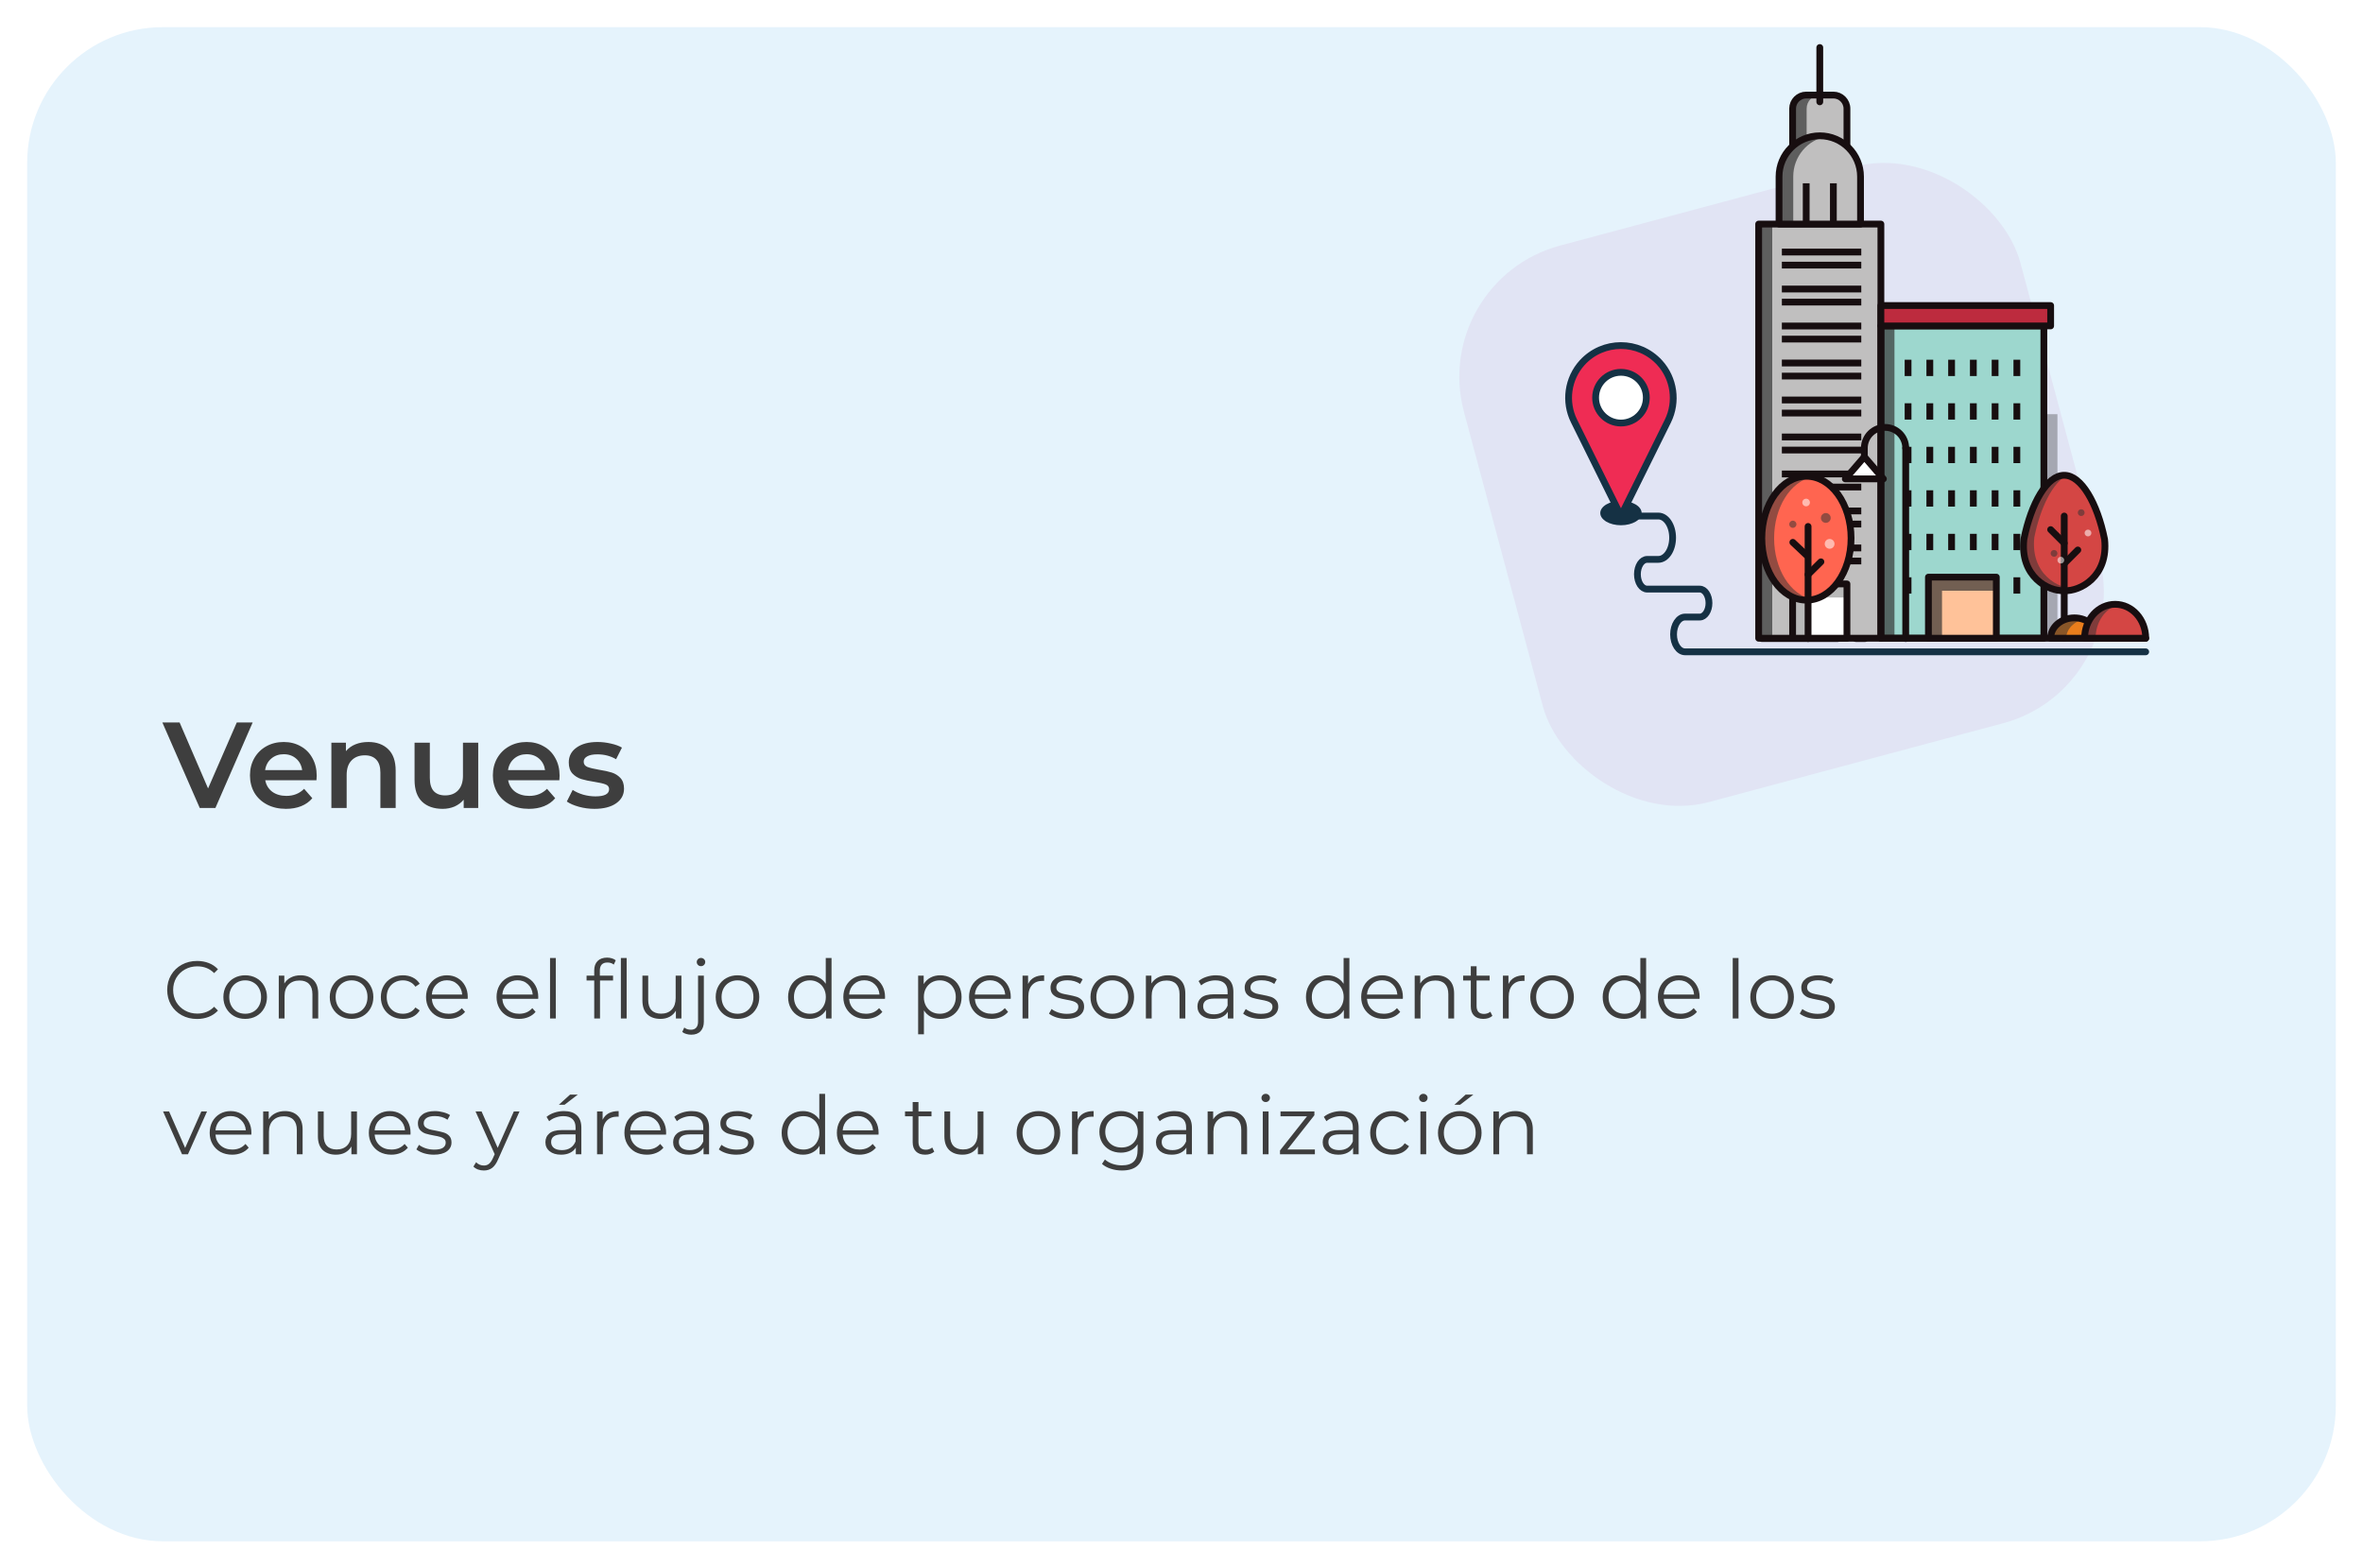 <svg width="348" height="231" viewBox="0 0 348 231" fill="none" xmlns="http://www.w3.org/2000/svg">
<g filter="url(#filter0_d)">
<rect x="4" width="340" height="223" rx="20" fill="#E5F3FC"/>
</g>
<path d="M37.212 106.4L31.722 119H29.418L23.91 106.4H26.448L30.642 116.12L34.872 106.4H37.212ZM46.641 114.248C46.641 114.404 46.629 114.626 46.605 114.914H39.063C39.195 115.622 39.537 116.186 40.089 116.606C40.653 117.014 41.349 117.218 42.177 117.218C43.233 117.218 44.103 116.87 44.787 116.174L45.993 117.56C45.561 118.076 45.015 118.466 44.355 118.73C43.695 118.994 42.951 119.126 42.123 119.126C41.067 119.126 40.137 118.916 39.333 118.496C38.529 118.076 37.905 117.494 37.461 116.75C37.029 115.994 36.813 115.142 36.813 114.194C36.813 113.258 37.023 112.418 37.443 111.674C37.875 110.918 38.469 110.33 39.225 109.91C39.981 109.49 40.833 109.28 41.781 109.28C42.717 109.28 43.551 109.49 44.283 109.91C45.027 110.318 45.603 110.9 46.011 111.656C46.431 112.4 46.641 113.264 46.641 114.248ZM41.781 111.08C41.061 111.08 40.449 111.296 39.945 111.728C39.453 112.148 39.153 112.712 39.045 113.42H44.499C44.403 112.724 44.109 112.16 43.617 111.728C43.125 111.296 42.513 111.08 41.781 111.08ZM54.256 109.28C55.468 109.28 56.44 109.634 57.172 110.342C57.904 111.05 58.27 112.1 58.27 113.492V119H56.02V113.78C56.02 112.94 55.822 112.31 55.426 111.89C55.03 111.458 54.466 111.242 53.734 111.242C52.906 111.242 52.252 111.494 51.772 111.998C51.292 112.49 51.052 113.204 51.052 114.14V119H48.802V109.388H50.944V110.63C51.316 110.186 51.784 109.85 52.348 109.622C52.912 109.394 53.548 109.28 54.256 109.28ZM70.43 109.388V119H68.288V117.776C67.928 118.208 67.478 118.544 66.938 118.784C66.398 119.012 65.816 119.126 65.192 119.126C63.908 119.126 62.894 118.772 62.15 118.064C61.418 117.344 61.052 116.282 61.052 114.878V109.388H63.302V114.572C63.302 115.436 63.494 116.084 63.878 116.516C64.274 116.936 64.832 117.146 65.552 117.146C66.356 117.146 66.992 116.9 67.46 116.408C67.94 115.904 68.18 115.184 68.18 114.248V109.388H70.43ZM82.412 114.248C82.412 114.404 82.4 114.626 82.376 114.914H74.834C74.966 115.622 75.308 116.186 75.86 116.606C76.424 117.014 77.12 117.218 77.948 117.218C79.004 117.218 79.874 116.87 80.558 116.174L81.764 117.56C81.332 118.076 80.786 118.466 80.126 118.73C79.466 118.994 78.722 119.126 77.894 119.126C76.838 119.126 75.908 118.916 75.104 118.496C74.3 118.076 73.676 117.494 73.232 116.75C72.8 115.994 72.584 115.142 72.584 114.194C72.584 113.258 72.794 112.418 73.214 111.674C73.646 110.918 74.24 110.33 74.996 109.91C75.752 109.49 76.604 109.28 77.552 109.28C78.488 109.28 79.322 109.49 80.054 109.91C80.798 110.318 81.374 110.9 81.782 111.656C82.202 112.4 82.412 113.264 82.412 114.248ZM77.552 111.08C76.832 111.08 76.22 111.296 75.716 111.728C75.224 112.148 74.924 112.712 74.816 113.42H80.27C80.174 112.724 79.88 112.16 79.388 111.728C78.896 111.296 78.284 111.08 77.552 111.08ZM87.544 119.126C86.764 119.126 86.002 119.024 85.258 118.82C84.514 118.616 83.92 118.358 83.476 118.046L84.34 116.336C84.772 116.624 85.288 116.858 85.888 117.038C86.5 117.206 87.1 117.29 87.688 117.29C89.032 117.29 89.704 116.936 89.704 116.228C89.704 115.892 89.53 115.658 89.182 115.526C88.846 115.394 88.3 115.268 87.544 115.148C86.752 115.028 86.104 114.89 85.6 114.734C85.108 114.578 84.676 114.308 84.304 113.924C83.944 113.528 83.764 112.982 83.764 112.286C83.764 111.374 84.142 110.648 84.898 110.108C85.666 109.556 86.698 109.28 87.994 109.28C88.654 109.28 89.314 109.358 89.974 109.514C90.634 109.658 91.174 109.856 91.594 110.108L90.73 111.818C89.914 111.338 88.996 111.098 87.976 111.098C87.316 111.098 86.812 111.2 86.464 111.404C86.128 111.596 85.96 111.854 85.96 112.178C85.96 112.538 86.14 112.796 86.5 112.952C86.872 113.096 87.442 113.234 88.21 113.366C88.978 113.486 89.608 113.624 90.1 113.78C90.592 113.936 91.012 114.2 91.36 114.572C91.72 114.944 91.9 115.472 91.9 116.156C91.9 117.056 91.51 117.776 90.73 118.316C89.95 118.856 88.888 119.126 87.544 119.126Z" fill="#3E3E3E"/>
<rect x="210.424" y="41.349" width="84.837" height="84.837" rx="20" transform="rotate(-15 210.424 41.349)" fill="#E1E4F4"/>
<path d="M29.016 150.072C28.184 150.072 27.432 149.888 26.76 149.52C26.096 149.152 25.572 148.644 25.188 147.996C24.812 147.34 24.624 146.608 24.624 145.8C24.624 144.992 24.812 144.264 25.188 143.616C25.572 142.96 26.1 142.448 26.772 142.08C27.444 141.712 28.196 141.528 29.028 141.528C29.652 141.528 30.228 141.632 30.756 141.84C31.284 142.048 31.732 142.352 32.1 142.752L31.536 143.316C30.88 142.652 30.052 142.32 29.052 142.32C28.388 142.32 27.784 142.472 27.24 142.776C26.696 143.08 26.268 143.496 25.956 144.024C25.652 144.552 25.5 145.144 25.5 145.8C25.5 146.456 25.652 147.048 25.956 147.576C26.268 148.104 26.696 148.52 27.24 148.824C27.784 149.128 28.388 149.28 29.052 149.28C30.06 149.28 30.888 148.944 31.536 148.272L32.1 148.836C31.732 149.236 31.28 149.544 30.744 149.76C30.216 149.968 29.64 150.072 29.016 150.072ZM36.112 150.06C35.504 150.06 34.956 149.924 34.468 149.652C33.98 149.372 33.596 148.988 33.316 148.5C33.036 148.012 32.896 147.46 32.896 146.844C32.896 146.228 33.036 145.676 33.316 145.188C33.596 144.7 33.98 144.32 34.468 144.048C34.956 143.776 35.504 143.64 36.112 143.64C36.72 143.64 37.268 143.776 37.756 144.048C38.244 144.32 38.624 144.7 38.896 145.188C39.176 145.676 39.316 146.228 39.316 146.844C39.316 147.46 39.176 148.012 38.896 148.5C38.624 148.988 38.244 149.372 37.756 149.652C37.268 149.924 36.72 150.06 36.112 150.06ZM36.112 149.304C36.56 149.304 36.96 149.204 37.312 149.004C37.672 148.796 37.952 148.504 38.152 148.128C38.352 147.752 38.452 147.324 38.452 146.844C38.452 146.364 38.352 145.936 38.152 145.56C37.952 145.184 37.672 144.896 37.312 144.696C36.96 144.488 36.56 144.384 36.112 144.384C35.664 144.384 35.26 144.488 34.9 144.696C34.548 144.896 34.268 145.184 34.06 145.56C33.86 145.936 33.76 146.364 33.76 146.844C33.76 147.324 33.86 147.752 34.06 148.128C34.268 148.504 34.548 148.796 34.9 149.004C35.26 149.204 35.664 149.304 36.112 149.304ZM44.271 143.64C45.063 143.64 45.691 143.872 46.155 144.336C46.627 144.792 46.863 145.46 46.863 146.34V150H46.011V146.424C46.011 145.768 45.847 145.268 45.519 144.924C45.191 144.58 44.723 144.408 44.115 144.408C43.435 144.408 42.895 144.612 42.495 145.02C42.103 145.42 41.907 145.976 41.907 146.688V150H41.055V143.688H41.871V144.852C42.103 144.468 42.423 144.172 42.831 143.964C43.247 143.748 43.727 143.64 44.271 143.64ZM51.78 150.06C51.172 150.06 50.624 149.924 50.136 149.652C49.648 149.372 49.264 148.988 48.984 148.5C48.704 148.012 48.564 147.46 48.564 146.844C48.564 146.228 48.704 145.676 48.984 145.188C49.264 144.7 49.648 144.32 50.136 144.048C50.624 143.776 51.172 143.64 51.78 143.64C52.388 143.64 52.936 143.776 53.424 144.048C53.912 144.32 54.292 144.7 54.564 145.188C54.844 145.676 54.984 146.228 54.984 146.844C54.984 147.46 54.844 148.012 54.564 148.5C54.292 148.988 53.912 149.372 53.424 149.652C52.936 149.924 52.388 150.06 51.78 150.06ZM51.78 149.304C52.228 149.304 52.628 149.204 52.98 149.004C53.34 148.796 53.62 148.504 53.82 148.128C54.02 147.752 54.12 147.324 54.12 146.844C54.12 146.364 54.02 145.936 53.82 145.56C53.62 145.184 53.34 144.896 52.98 144.696C52.628 144.488 52.228 144.384 51.78 144.384C51.332 144.384 50.928 144.488 50.568 144.696C50.216 144.896 49.936 145.184 49.728 145.56C49.528 145.936 49.428 146.364 49.428 146.844C49.428 147.324 49.528 147.752 49.728 148.128C49.936 148.504 50.216 148.796 50.568 149.004C50.928 149.204 51.332 149.304 51.78 149.304ZM59.339 150.06C58.715 150.06 58.155 149.924 57.659 149.652C57.171 149.38 56.787 149 56.507 148.512C56.227 148.016 56.087 147.46 56.087 146.844C56.087 146.228 56.227 145.676 56.507 145.188C56.787 144.7 57.171 144.32 57.659 144.048C58.155 143.776 58.715 143.64 59.339 143.64C59.883 143.64 60.367 143.748 60.791 143.964C61.223 144.172 61.563 144.48 61.811 144.888L61.175 145.32C60.967 145.008 60.703 144.776 60.383 144.624C60.063 144.464 59.715 144.384 59.339 144.384C58.883 144.384 58.471 144.488 58.103 144.696C57.743 144.896 57.459 145.184 57.251 145.56C57.051 145.936 56.951 146.364 56.951 146.844C56.951 147.332 57.051 147.764 57.251 148.14C57.459 148.508 57.743 148.796 58.103 149.004C58.471 149.204 58.883 149.304 59.339 149.304C59.715 149.304 60.063 149.228 60.383 149.076C60.703 148.924 60.967 148.692 61.175 148.38L61.811 148.812C61.563 149.22 61.223 149.532 60.791 149.748C60.359 149.956 59.875 150.06 59.339 150.06ZM68.875 147.108H63.595C63.643 147.764 63.895 148.296 64.351 148.704C64.807 149.104 65.383 149.304 66.079 149.304C66.471 149.304 66.831 149.236 67.159 149.1C67.487 148.956 67.771 148.748 68.011 148.476L68.491 149.028C68.211 149.364 67.859 149.62 67.435 149.796C67.019 149.972 66.559 150.06 66.055 150.06C65.407 150.06 64.831 149.924 64.327 149.652C63.831 149.372 63.443 148.988 63.163 148.5C62.883 148.012 62.743 147.46 62.743 146.844C62.743 146.228 62.875 145.676 63.139 145.188C63.411 144.7 63.779 144.32 64.243 144.048C64.715 143.776 65.243 143.64 65.827 143.64C66.411 143.64 66.935 143.776 67.399 144.048C67.863 144.32 68.227 144.7 68.491 145.188C68.755 145.668 68.887 146.22 68.887 146.844L68.875 147.108ZM65.827 144.372C65.219 144.372 64.707 144.568 64.291 144.96C63.883 145.344 63.651 145.848 63.595 146.472H68.071C68.015 145.848 67.779 145.344 67.363 144.96C66.955 144.568 66.443 144.372 65.827 144.372ZM79.258 147.108H73.978C74.026 147.764 74.278 148.296 74.734 148.704C75.19 149.104 75.766 149.304 76.462 149.304C76.854 149.304 77.214 149.236 77.542 149.1C77.87 148.956 78.154 148.748 78.394 148.476L78.874 149.028C78.594 149.364 78.242 149.62 77.818 149.796C77.402 149.972 76.942 150.06 76.438 150.06C75.79 150.06 75.214 149.924 74.71 149.652C74.214 149.372 73.826 148.988 73.546 148.5C73.266 148.012 73.126 147.46 73.126 146.844C73.126 146.228 73.258 145.676 73.522 145.188C73.794 144.7 74.162 144.32 74.626 144.048C75.098 143.776 75.626 143.64 76.21 143.64C76.794 143.64 77.318 143.776 77.782 144.048C78.246 144.32 78.61 144.7 78.874 145.188C79.138 145.668 79.27 146.22 79.27 146.844L79.258 147.108ZM76.21 144.372C75.602 144.372 75.09 144.568 74.674 144.96C74.266 145.344 74.034 145.848 73.978 146.472H78.454C78.398 145.848 78.162 145.344 77.746 144.96C77.338 144.568 76.826 144.372 76.21 144.372ZM81.004 141.096H81.856V150H81.004V141.096ZM89.456 141.756C89.088 141.756 88.808 141.856 88.616 142.056C88.432 142.256 88.34 142.552 88.34 142.944V143.688H90.284V144.408H88.364V150H87.512V144.408H86.384V143.688H87.512V142.908C87.512 142.332 87.676 141.876 88.004 141.54C88.34 141.204 88.812 141.036 89.42 141.036C89.66 141.036 89.892 141.072 90.116 141.144C90.34 141.208 90.528 141.304 90.68 141.432L90.392 142.068C90.144 141.86 89.832 141.756 89.456 141.756ZM91.436 141.096H92.288V150H91.436V141.096ZM100.356 143.688V150H99.54V148.848C99.317 149.232 99.008 149.532 98.617 149.748C98.225 149.956 97.776 150.06 97.272 150.06C96.448 150.06 95.796 149.832 95.317 149.376C94.844 148.912 94.609 148.236 94.609 147.348V143.688H95.46V147.264C95.46 147.928 95.624 148.432 95.953 148.776C96.281 149.12 96.749 149.292 97.356 149.292C98.02 149.292 98.544 149.092 98.928 148.692C99.312 148.284 99.504 147.72 99.504 147V143.688H100.356ZM101.807 152.388C101.543 152.388 101.295 152.352 101.063 152.28C100.823 152.216 100.627 152.116 100.475 151.98L100.775 151.332C101.023 151.548 101.351 151.656 101.759 151.656C102.095 151.656 102.351 151.556 102.527 151.356C102.711 151.156 102.803 150.86 102.803 150.468V143.688H103.655V150.468C103.655 151.06 103.495 151.528 103.175 151.872C102.855 152.216 102.399 152.388 101.807 152.388ZM103.235 142.296C103.059 142.296 102.911 142.236 102.791 142.116C102.671 141.996 102.611 141.852 102.611 141.684C102.611 141.524 102.671 141.384 102.791 141.264C102.911 141.144 103.059 141.084 103.235 141.084C103.411 141.084 103.559 141.144 103.679 141.264C103.799 141.376 103.859 141.512 103.859 141.672C103.859 141.848 103.799 141.996 103.679 142.116C103.559 142.236 103.411 142.296 103.235 142.296ZM108.616 150.06C108.008 150.06 107.46 149.924 106.972 149.652C106.484 149.372 106.1 148.988 105.82 148.5C105.54 148.012 105.4 147.46 105.4 146.844C105.4 146.228 105.54 145.676 105.82 145.188C106.1 144.7 106.484 144.32 106.972 144.048C107.46 143.776 108.008 143.64 108.616 143.64C109.224 143.64 109.772 143.776 110.26 144.048C110.748 144.32 111.128 144.7 111.4 145.188C111.68 145.676 111.82 146.228 111.82 146.844C111.82 147.46 111.68 148.012 111.4 148.5C111.128 148.988 110.748 149.372 110.26 149.652C109.772 149.924 109.224 150.06 108.616 150.06ZM108.616 149.304C109.064 149.304 109.464 149.204 109.816 149.004C110.176 148.796 110.456 148.504 110.656 148.128C110.856 147.752 110.956 147.324 110.956 146.844C110.956 146.364 110.856 145.936 110.656 145.56C110.456 145.184 110.176 144.896 109.816 144.696C109.464 144.488 109.064 144.384 108.616 144.384C108.168 144.384 107.764 144.488 107.404 144.696C107.052 144.896 106.772 145.184 106.564 145.56C106.364 145.936 106.264 146.364 106.264 146.844C106.264 147.324 106.364 147.752 106.564 148.128C106.772 148.504 107.052 148.796 107.404 149.004C107.764 149.204 108.168 149.304 108.616 149.304ZM122.46 141.096V150H121.644V148.752C121.388 149.176 121.048 149.5 120.624 149.724C120.208 149.948 119.736 150.06 119.208 150.06C118.616 150.06 118.08 149.924 117.6 149.652C117.12 149.38 116.744 149 116.472 148.512C116.2 148.024 116.064 147.468 116.064 146.844C116.064 146.22 116.2 145.664 116.472 145.176C116.744 144.688 117.12 144.312 117.6 144.048C118.08 143.776 118.616 143.64 119.208 143.64C119.72 143.64 120.18 143.748 120.588 143.964C121.004 144.172 121.344 144.48 121.608 144.888V141.096H122.46ZM119.28 149.304C119.72 149.304 120.116 149.204 120.468 149.004C120.828 148.796 121.108 148.504 121.308 148.128C121.516 147.752 121.62 147.324 121.62 146.844C121.62 146.364 121.516 145.936 121.308 145.56C121.108 145.184 120.828 144.896 120.468 144.696C120.116 144.488 119.72 144.384 119.28 144.384C118.832 144.384 118.428 144.488 118.068 144.696C117.716 144.896 117.436 145.184 117.228 145.56C117.028 145.936 116.928 146.364 116.928 146.844C116.928 147.324 117.028 147.752 117.228 148.128C117.436 148.504 117.716 148.796 118.068 149.004C118.428 149.204 118.832 149.304 119.28 149.304ZM130.329 147.108H125.049C125.097 147.764 125.349 148.296 125.805 148.704C126.261 149.104 126.837 149.304 127.533 149.304C127.925 149.304 128.285 149.236 128.613 149.1C128.941 148.956 129.225 148.748 129.465 148.476L129.945 149.028C129.665 149.364 129.313 149.62 128.889 149.796C128.473 149.972 128.013 150.06 127.509 150.06C126.861 150.06 126.285 149.924 125.781 149.652C125.285 149.372 124.897 148.988 124.617 148.5C124.337 148.012 124.197 147.46 124.197 146.844C124.197 146.228 124.329 145.676 124.593 145.188C124.865 144.7 125.233 144.32 125.697 144.048C126.169 143.776 126.697 143.64 127.281 143.64C127.865 143.64 128.389 143.776 128.853 144.048C129.317 144.32 129.681 144.7 129.945 145.188C130.209 145.668 130.341 146.22 130.341 146.844L130.329 147.108ZM127.281 144.372C126.673 144.372 126.161 144.568 125.745 144.96C125.337 145.344 125.105 145.848 125.049 146.472H129.525C129.469 145.848 129.233 145.344 128.817 144.96C128.409 144.568 127.897 144.372 127.281 144.372ZM138.467 143.64C139.059 143.64 139.595 143.776 140.075 144.048C140.555 144.312 140.931 144.688 141.203 145.176C141.475 145.664 141.611 146.22 141.611 146.844C141.611 147.476 141.475 148.036 141.203 148.524C140.931 149.012 140.555 149.392 140.075 149.664C139.603 149.928 139.067 150.06 138.467 150.06C137.955 150.06 137.491 149.956 137.075 149.748C136.667 149.532 136.331 149.22 136.067 148.812V152.328H135.215V143.688H136.031V144.936C136.287 144.52 136.623 144.2 137.039 143.976C137.463 143.752 137.939 143.64 138.467 143.64ZM138.407 149.304C138.847 149.304 139.247 149.204 139.607 149.004C139.967 148.796 140.247 148.504 140.447 148.128C140.655 147.752 140.759 147.324 140.759 146.844C140.759 146.364 140.655 145.94 140.447 145.572C140.247 145.196 139.967 144.904 139.607 144.696C139.247 144.488 138.847 144.384 138.407 144.384C137.959 144.384 137.555 144.488 137.195 144.696C136.843 144.904 136.563 145.196 136.355 145.572C136.155 145.94 136.055 146.364 136.055 146.844C136.055 147.324 136.155 147.752 136.355 148.128C136.563 148.504 136.843 148.796 137.195 149.004C137.555 149.204 137.959 149.304 138.407 149.304ZM148.844 147.108H143.564C143.612 147.764 143.864 148.296 144.32 148.704C144.776 149.104 145.352 149.304 146.048 149.304C146.44 149.304 146.8 149.236 147.128 149.1C147.456 148.956 147.74 148.748 147.98 148.476L148.46 149.028C148.18 149.364 147.828 149.62 147.404 149.796C146.988 149.972 146.528 150.06 146.024 150.06C145.376 150.06 144.8 149.924 144.296 149.652C143.8 149.372 143.412 148.988 143.132 148.5C142.852 148.012 142.712 147.46 142.712 146.844C142.712 146.228 142.844 145.676 143.108 145.188C143.38 144.7 143.748 144.32 144.212 144.048C144.684 143.776 145.212 143.64 145.796 143.64C146.38 143.64 146.904 143.776 147.368 144.048C147.832 144.32 148.196 144.7 148.46 145.188C148.724 145.668 148.856 146.22 148.856 146.844L148.844 147.108ZM145.796 144.372C145.188 144.372 144.676 144.568 144.26 144.96C143.852 145.344 143.62 145.848 143.564 146.472H148.04C147.984 145.848 147.748 145.344 147.332 144.96C146.924 144.568 146.412 144.372 145.796 144.372ZM151.406 144.924C151.606 144.5 151.902 144.18 152.294 143.964C152.694 143.748 153.186 143.64 153.77 143.64V144.468L153.566 144.456C152.902 144.456 152.382 144.66 152.006 145.068C151.63 145.476 151.442 146.048 151.442 146.784V150H150.59V143.688H151.406V144.924ZM157.052 150.06C156.54 150.06 156.048 149.988 155.576 149.844C155.112 149.692 154.748 149.504 154.484 149.28L154.868 148.608C155.132 148.816 155.464 148.988 155.864 149.124C156.264 149.252 156.68 149.316 157.112 149.316C157.688 149.316 158.112 149.228 158.384 149.052C158.664 148.868 158.804 148.612 158.804 148.284C158.804 148.052 158.728 147.872 158.576 147.744C158.424 147.608 158.232 147.508 158 147.444C157.768 147.372 157.46 147.304 157.076 147.24C156.564 147.144 156.152 147.048 155.84 146.952C155.528 146.848 155.26 146.676 155.036 146.436C154.82 146.196 154.712 145.864 154.712 145.44C154.712 144.912 154.932 144.48 155.372 144.144C155.812 143.808 156.424 143.64 157.208 143.64C157.616 143.64 158.024 143.696 158.432 143.808C158.84 143.912 159.176 144.052 159.44 144.228L159.068 144.912C158.548 144.552 157.928 144.372 157.208 144.372C156.664 144.372 156.252 144.468 155.972 144.66C155.7 144.852 155.564 145.104 155.564 145.416C155.564 145.656 155.64 145.848 155.792 145.992C155.952 146.136 156.148 146.244 156.38 146.316C156.612 146.38 156.932 146.448 157.34 146.52C157.844 146.616 158.248 146.712 158.552 146.808C158.856 146.904 159.116 147.068 159.332 147.3C159.548 147.532 159.656 147.852 159.656 148.26C159.656 148.812 159.424 149.252 158.96 149.58C158.504 149.9 157.868 150.06 157.052 150.06ZM163.811 150.06C163.203 150.06 162.655 149.924 162.167 149.652C161.679 149.372 161.295 148.988 161.015 148.5C160.735 148.012 160.595 147.46 160.595 146.844C160.595 146.228 160.735 145.676 161.015 145.188C161.295 144.7 161.679 144.32 162.167 144.048C162.655 143.776 163.203 143.64 163.811 143.64C164.419 143.64 164.967 143.776 165.455 144.048C165.943 144.32 166.323 144.7 166.595 145.188C166.875 145.676 167.015 146.228 167.015 146.844C167.015 147.46 166.875 148.012 166.595 148.5C166.323 148.988 165.943 149.372 165.455 149.652C164.967 149.924 164.419 150.06 163.811 150.06ZM163.811 149.304C164.259 149.304 164.659 149.204 165.011 149.004C165.371 148.796 165.651 148.504 165.851 148.128C166.051 147.752 166.151 147.324 166.151 146.844C166.151 146.364 166.051 145.936 165.851 145.56C165.651 145.184 165.371 144.896 165.011 144.696C164.659 144.488 164.259 144.384 163.811 144.384C163.363 144.384 162.959 144.488 162.599 144.696C162.247 144.896 161.967 145.184 161.759 145.56C161.559 145.936 161.459 146.364 161.459 146.844C161.459 147.324 161.559 147.752 161.759 148.128C161.967 148.504 162.247 148.796 162.599 149.004C162.959 149.204 163.363 149.304 163.811 149.304ZM171.97 143.64C172.762 143.64 173.39 143.872 173.854 144.336C174.326 144.792 174.562 145.46 174.562 146.34V150H173.71V146.424C173.71 145.768 173.546 145.268 173.218 144.924C172.89 144.58 172.422 144.408 171.814 144.408C171.134 144.408 170.594 144.612 170.194 145.02C169.802 145.42 169.606 145.976 169.606 146.688V150H168.754V143.688H169.57V144.852C169.802 144.468 170.122 144.172 170.53 143.964C170.946 143.748 171.426 143.64 171.97 143.64ZM179.084 143.64C179.908 143.64 180.54 143.848 180.98 144.264C181.42 144.672 181.64 145.28 181.64 146.088V150H180.824V149.016C180.632 149.344 180.348 149.6 179.972 149.784C179.604 149.968 179.164 150.06 178.652 150.06C177.948 150.06 177.388 149.892 176.972 149.556C176.556 149.22 176.348 148.776 176.348 148.224C176.348 147.688 176.54 147.256 176.924 146.928C177.316 146.6 177.936 146.436 178.784 146.436H180.788V146.052C180.788 145.508 180.636 145.096 180.332 144.816C180.028 144.528 179.584 144.384 179 144.384C178.6 144.384 178.216 144.452 177.848 144.588C177.48 144.716 177.164 144.896 176.9 145.128L176.516 144.492C176.836 144.22 177.22 144.012 177.668 143.868C178.116 143.716 178.588 143.64 179.084 143.64ZM178.784 149.388C179.264 149.388 179.676 149.28 180.02 149.064C180.364 148.84 180.62 148.52 180.788 148.104V147.072H178.808C177.728 147.072 177.188 147.448 177.188 148.2C177.188 148.568 177.328 148.86 177.608 149.076C177.888 149.284 178.28 149.388 178.784 149.388ZM185.646 150.06C185.134 150.06 184.642 149.988 184.17 149.844C183.706 149.692 183.342 149.504 183.078 149.28L183.462 148.608C183.726 148.816 184.058 148.988 184.458 149.124C184.858 149.252 185.274 149.316 185.706 149.316C186.282 149.316 186.706 149.228 186.978 149.052C187.258 148.868 187.398 148.612 187.398 148.284C187.398 148.052 187.322 147.872 187.17 147.744C187.018 147.608 186.826 147.508 186.594 147.444C186.362 147.372 186.054 147.304 185.67 147.24C185.158 147.144 184.746 147.048 184.434 146.952C184.122 146.848 183.854 146.676 183.63 146.436C183.414 146.196 183.306 145.864 183.306 145.44C183.306 144.912 183.526 144.48 183.966 144.144C184.406 143.808 185.018 143.64 185.802 143.64C186.21 143.64 186.618 143.696 187.026 143.808C187.434 143.912 187.77 144.052 188.034 144.228L187.662 144.912C187.142 144.552 186.522 144.372 185.802 144.372C185.258 144.372 184.846 144.468 184.566 144.66C184.294 144.852 184.158 145.104 184.158 145.416C184.158 145.656 184.234 145.848 184.386 145.992C184.546 146.136 184.742 146.244 184.974 146.316C185.206 146.38 185.526 146.448 185.934 146.52C186.438 146.616 186.842 146.712 187.146 146.808C187.45 146.904 187.71 147.068 187.926 147.3C188.142 147.532 188.25 147.852 188.25 148.26C188.25 148.812 188.018 149.252 187.554 149.58C187.098 149.9 186.462 150.06 185.646 150.06ZM198.725 141.096V150H197.909V148.752C197.653 149.176 197.313 149.5 196.889 149.724C196.473 149.948 196.001 150.06 195.473 150.06C194.881 150.06 194.345 149.924 193.865 149.652C193.385 149.38 193.009 149 192.737 148.512C192.465 148.024 192.329 147.468 192.329 146.844C192.329 146.22 192.465 145.664 192.737 145.176C193.009 144.688 193.385 144.312 193.865 144.048C194.345 143.776 194.881 143.64 195.473 143.64C195.985 143.64 196.445 143.748 196.853 143.964C197.269 144.172 197.609 144.48 197.873 144.888V141.096H198.725ZM195.545 149.304C195.985 149.304 196.381 149.204 196.733 149.004C197.093 148.796 197.373 148.504 197.573 148.128C197.781 147.752 197.885 147.324 197.885 146.844C197.885 146.364 197.781 145.936 197.573 145.56C197.373 145.184 197.093 144.896 196.733 144.696C196.381 144.488 195.985 144.384 195.545 144.384C195.097 144.384 194.693 144.488 194.333 144.696C193.981 144.896 193.701 145.184 193.493 145.56C193.293 145.936 193.193 146.364 193.193 146.844C193.193 147.324 193.293 147.752 193.493 148.128C193.701 148.504 193.981 148.796 194.333 149.004C194.693 149.204 195.097 149.304 195.545 149.304ZM206.594 147.108H201.314C201.362 147.764 201.614 148.296 202.07 148.704C202.526 149.104 203.102 149.304 203.798 149.304C204.19 149.304 204.55 149.236 204.878 149.1C205.206 148.956 205.49 148.748 205.73 148.476L206.21 149.028C205.93 149.364 205.578 149.62 205.154 149.796C204.738 149.972 204.278 150.06 203.774 150.06C203.126 150.06 202.55 149.924 202.046 149.652C201.55 149.372 201.162 148.988 200.882 148.5C200.602 148.012 200.462 147.46 200.462 146.844C200.462 146.228 200.594 145.676 200.858 145.188C201.13 144.7 201.498 144.32 201.962 144.048C202.434 143.776 202.962 143.64 203.546 143.64C204.13 143.64 204.654 143.776 205.118 144.048C205.582 144.32 205.946 144.7 206.21 145.188C206.474 145.668 206.606 146.22 206.606 146.844L206.594 147.108ZM203.546 144.372C202.938 144.372 202.426 144.568 202.01 144.96C201.602 145.344 201.37 145.848 201.314 146.472H205.79C205.734 145.848 205.498 145.344 205.082 144.96C204.674 144.568 204.162 144.372 203.546 144.372ZM211.556 143.64C212.348 143.64 212.976 143.872 213.44 144.336C213.912 144.792 214.148 145.46 214.148 146.34V150H213.296V146.424C213.296 145.768 213.132 145.268 212.804 144.924C212.476 144.58 212.008 144.408 211.4 144.408C210.72 144.408 210.18 144.612 209.78 145.02C209.388 145.42 209.192 145.976 209.192 146.688V150H208.34V143.688H209.156V144.852C209.388 144.468 209.708 144.172 210.116 143.964C210.532 143.748 211.012 143.64 211.556 143.64ZM219.785 149.616C219.625 149.76 219.425 149.872 219.185 149.952C218.953 150.024 218.709 150.06 218.453 150.06C217.861 150.06 217.405 149.9 217.085 149.58C216.765 149.26 216.605 148.808 216.605 148.224V144.408H215.477V143.688H216.605V142.308H217.457V143.688H219.377V144.408H217.457V148.176C217.457 148.552 217.549 148.84 217.733 149.04C217.925 149.232 218.197 149.328 218.549 149.328C218.725 149.328 218.893 149.3 219.053 149.244C219.221 149.188 219.365 149.108 219.485 149.004L219.785 149.616ZM222.152 144.924C222.352 144.5 222.648 144.18 223.04 143.964C223.44 143.748 223.932 143.64 224.516 143.64V144.468L224.312 144.456C223.648 144.456 223.128 144.66 222.752 145.068C222.376 145.476 222.188 146.048 222.188 146.784V150H221.336V143.688H222.152V144.924ZM228.581 150.06C227.973 150.06 227.425 149.924 226.937 149.652C226.449 149.372 226.065 148.988 225.785 148.5C225.505 148.012 225.365 147.46 225.365 146.844C225.365 146.228 225.505 145.676 225.785 145.188C226.065 144.7 226.449 144.32 226.937 144.048C227.425 143.776 227.973 143.64 228.581 143.64C229.189 143.64 229.737 143.776 230.225 144.048C230.713 144.32 231.093 144.7 231.365 145.188C231.645 145.676 231.785 146.228 231.785 146.844C231.785 147.46 231.645 148.012 231.365 148.5C231.093 148.988 230.713 149.372 230.225 149.652C229.737 149.924 229.189 150.06 228.581 150.06ZM228.581 149.304C229.029 149.304 229.429 149.204 229.781 149.004C230.141 148.796 230.421 148.504 230.621 148.128C230.821 147.752 230.921 147.324 230.921 146.844C230.921 146.364 230.821 145.936 230.621 145.56C230.421 145.184 230.141 144.896 229.781 144.696C229.429 144.488 229.029 144.384 228.581 144.384C228.133 144.384 227.729 144.488 227.369 144.696C227.017 144.896 226.737 145.184 226.529 145.56C226.329 145.936 226.229 146.364 226.229 146.844C226.229 147.324 226.329 147.752 226.529 148.128C226.737 148.504 227.017 148.796 227.369 149.004C227.729 149.204 228.133 149.304 228.581 149.304ZM242.425 141.096V150H241.609V148.752C241.353 149.176 241.013 149.5 240.589 149.724C240.173 149.948 239.701 150.06 239.173 150.06C238.581 150.06 238.045 149.924 237.565 149.652C237.085 149.38 236.709 149 236.437 148.512C236.165 148.024 236.029 147.468 236.029 146.844C236.029 146.22 236.165 145.664 236.437 145.176C236.709 144.688 237.085 144.312 237.565 144.048C238.045 143.776 238.581 143.64 239.173 143.64C239.685 143.64 240.145 143.748 240.553 143.964C240.969 144.172 241.309 144.48 241.573 144.888V141.096H242.425ZM239.245 149.304C239.685 149.304 240.081 149.204 240.433 149.004C240.793 148.796 241.073 148.504 241.273 148.128C241.481 147.752 241.585 147.324 241.585 146.844C241.585 146.364 241.481 145.936 241.273 145.56C241.073 145.184 240.793 144.896 240.433 144.696C240.081 144.488 239.685 144.384 239.245 144.384C238.797 144.384 238.393 144.488 238.033 144.696C237.681 144.896 237.401 145.184 237.193 145.56C236.993 145.936 236.893 146.364 236.893 146.844C236.893 147.324 236.993 147.752 237.193 148.128C237.401 148.504 237.681 148.796 238.033 149.004C238.393 149.204 238.797 149.304 239.245 149.304ZM250.293 147.108H245.013C245.061 147.764 245.313 148.296 245.769 148.704C246.225 149.104 246.801 149.304 247.497 149.304C247.889 149.304 248.249 149.236 248.577 149.1C248.905 148.956 249.189 148.748 249.429 148.476L249.909 149.028C249.629 149.364 249.277 149.62 248.853 149.796C248.437 149.972 247.977 150.06 247.473 150.06C246.825 150.06 246.249 149.924 245.745 149.652C245.249 149.372 244.861 148.988 244.581 148.5C244.301 148.012 244.161 147.46 244.161 146.844C244.161 146.228 244.293 145.676 244.557 145.188C244.829 144.7 245.197 144.32 245.661 144.048C246.133 143.776 246.661 143.64 247.245 143.64C247.829 143.64 248.353 143.776 248.817 144.048C249.281 144.32 249.645 144.7 249.909 145.188C250.173 145.668 250.305 146.22 250.305 146.844L250.293 147.108ZM247.245 144.372C246.637 144.372 246.125 144.568 245.709 144.96C245.301 145.344 245.069 145.848 245.013 146.472H249.489C249.433 145.848 249.197 145.344 248.781 144.96C248.373 144.568 247.861 144.372 247.245 144.372ZM255.18 141.096H256.032V150H255.18V141.096ZM260.983 150.06C260.375 150.06 259.827 149.924 259.339 149.652C258.851 149.372 258.467 148.988 258.187 148.5C257.907 148.012 257.767 147.46 257.767 146.844C257.767 146.228 257.907 145.676 258.187 145.188C258.467 144.7 258.851 144.32 259.339 144.048C259.827 143.776 260.375 143.64 260.983 143.64C261.591 143.64 262.139 143.776 262.627 144.048C263.115 144.32 263.495 144.7 263.767 145.188C264.047 145.676 264.187 146.228 264.187 146.844C264.187 147.46 264.047 148.012 263.767 148.5C263.495 148.988 263.115 149.372 262.627 149.652C262.139 149.924 261.591 150.06 260.983 150.06ZM260.983 149.304C261.431 149.304 261.831 149.204 262.183 149.004C262.543 148.796 262.823 148.504 263.023 148.128C263.223 147.752 263.323 147.324 263.323 146.844C263.323 146.364 263.223 145.936 263.023 145.56C262.823 145.184 262.543 144.896 262.183 144.696C261.831 144.488 261.431 144.384 260.983 144.384C260.535 144.384 260.131 144.488 259.771 144.696C259.419 144.896 259.139 145.184 258.931 145.56C258.731 145.936 258.631 146.364 258.631 146.844C258.631 147.324 258.731 147.752 258.931 148.128C259.139 148.504 259.419 148.796 259.771 149.004C260.131 149.204 260.535 149.304 260.983 149.304ZM267.618 150.06C267.106 150.06 266.614 149.988 266.142 149.844C265.678 149.692 265.314 149.504 265.05 149.28L265.434 148.608C265.698 148.816 266.03 148.988 266.43 149.124C266.83 149.252 267.246 149.316 267.678 149.316C268.254 149.316 268.678 149.228 268.95 149.052C269.23 148.868 269.37 148.612 269.37 148.284C269.37 148.052 269.294 147.872 269.142 147.744C268.99 147.608 268.798 147.508 268.566 147.444C268.334 147.372 268.026 147.304 267.642 147.24C267.13 147.144 266.718 147.048 266.406 146.952C266.094 146.848 265.826 146.676 265.602 146.436C265.386 146.196 265.278 145.864 265.278 145.44C265.278 144.912 265.498 144.48 265.938 144.144C266.378 143.808 266.99 143.64 267.774 143.64C268.182 143.64 268.59 143.696 268.998 143.808C269.406 143.912 269.742 144.052 270.006 144.228L269.634 144.912C269.114 144.552 268.494 144.372 267.774 144.372C267.23 144.372 266.818 144.468 266.538 144.66C266.266 144.852 266.13 145.104 266.13 145.416C266.13 145.656 266.206 145.848 266.358 145.992C266.518 146.136 266.714 146.244 266.946 146.316C267.178 146.38 267.498 146.448 267.906 146.52C268.41 146.616 268.814 146.712 269.118 146.808C269.422 146.904 269.682 147.068 269.898 147.3C270.114 147.532 270.222 147.852 270.222 148.26C270.222 148.812 269.99 149.252 269.526 149.58C269.07 149.9 268.434 150.06 267.618 150.06ZM30.492 163.688L27.684 170H26.808L24.012 163.688H24.9L27.264 169.064L29.652 163.688H30.492ZM37.012 167.108H31.732C31.78 167.764 32.032 168.296 32.488 168.704C32.944 169.104 33.52 169.304 34.216 169.304C34.608 169.304 34.968 169.236 35.296 169.1C35.624 168.956 35.908 168.748 36.148 168.476L36.628 169.028C36.348 169.364 35.996 169.62 35.572 169.796C35.156 169.972 34.696 170.06 34.192 170.06C33.544 170.06 32.968 169.924 32.464 169.652C31.968 169.372 31.58 168.988 31.3 168.5C31.02 168.012 30.88 167.46 30.88 166.844C30.88 166.228 31.012 165.676 31.276 165.188C31.548 164.7 31.916 164.32 32.38 164.048C32.852 163.776 33.38 163.64 33.964 163.64C34.548 163.64 35.072 163.776 35.536 164.048C36 164.32 36.364 164.7 36.628 165.188C36.892 165.668 37.024 166.22 37.024 166.844L37.012 167.108ZM33.964 164.372C33.356 164.372 32.844 164.568 32.428 164.96C32.02 165.344 31.788 165.848 31.732 166.472H36.208C36.152 165.848 35.916 165.344 35.5 164.96C35.092 164.568 34.58 164.372 33.964 164.372ZM41.974 163.64C42.766 163.64 43.394 163.872 43.858 164.336C44.33 164.792 44.566 165.46 44.566 166.34V170H43.714V166.424C43.714 165.768 43.55 165.268 43.222 164.924C42.894 164.58 42.426 164.408 41.818 164.408C41.138 164.408 40.598 164.612 40.198 165.02C39.806 165.42 39.61 165.976 39.61 166.688V170H38.758V163.688H39.574V164.852C39.806 164.468 40.126 164.172 40.534 163.964C40.95 163.748 41.43 163.64 41.974 163.64ZM52.567 163.688V170H51.751V168.848C51.527 169.232 51.219 169.532 50.827 169.748C50.435 169.956 49.987 170.06 49.483 170.06C48.659 170.06 48.007 169.832 47.527 169.376C47.055 168.912 46.819 168.236 46.819 167.348V163.688H47.671V167.264C47.671 167.928 47.835 168.432 48.163 168.776C48.491 169.12 48.959 169.292 49.567 169.292C50.231 169.292 50.755 169.092 51.139 168.692C51.523 168.284 51.715 167.72 51.715 167V163.688H52.567ZM60.45 167.108H55.17C55.218 167.764 55.47 168.296 55.926 168.704C56.382 169.104 56.958 169.304 57.654 169.304C58.046 169.304 58.406 169.236 58.734 169.1C59.062 168.956 59.346 168.748 59.586 168.476L60.066 169.028C59.786 169.364 59.434 169.62 59.01 169.796C58.594 169.972 58.134 170.06 57.63 170.06C56.982 170.06 56.406 169.924 55.902 169.652C55.406 169.372 55.018 168.988 54.738 168.5C54.458 168.012 54.318 167.46 54.318 166.844C54.318 166.228 54.45 165.676 54.714 165.188C54.986 164.7 55.354 164.32 55.818 164.048C56.29 163.776 56.818 163.64 57.402 163.64C57.986 163.64 58.51 163.776 58.974 164.048C59.438 164.32 59.802 164.7 60.066 165.188C60.33 165.668 60.462 166.22 60.462 166.844L60.45 167.108ZM57.402 164.372C56.794 164.372 56.282 164.568 55.866 164.96C55.458 165.344 55.226 165.848 55.17 166.472H59.646C59.59 165.848 59.354 165.344 58.938 164.96C58.53 164.568 58.018 164.372 57.402 164.372ZM63.888 170.06C63.376 170.06 62.884 169.988 62.412 169.844C61.948 169.692 61.584 169.504 61.32 169.28L61.704 168.608C61.968 168.816 62.3 168.988 62.7 169.124C63.1 169.252 63.516 169.316 63.948 169.316C64.524 169.316 64.948 169.228 65.22 169.052C65.5 168.868 65.64 168.612 65.64 168.284C65.64 168.052 65.564 167.872 65.412 167.744C65.26 167.608 65.068 167.508 64.836 167.444C64.604 167.372 64.296 167.304 63.912 167.24C63.4 167.144 62.988 167.048 62.676 166.952C62.364 166.848 62.096 166.676 61.872 166.436C61.656 166.196 61.548 165.864 61.548 165.44C61.548 164.912 61.768 164.48 62.208 164.144C62.648 163.808 63.26 163.64 64.044 163.64C64.452 163.64 64.86 163.696 65.268 163.808C65.676 163.912 66.012 164.052 66.276 164.228L65.904 164.912C65.384 164.552 64.764 164.372 64.044 164.372C63.5 164.372 63.088 164.468 62.808 164.66C62.536 164.852 62.4 165.104 62.4 165.416C62.4 165.656 62.476 165.848 62.628 165.992C62.788 166.136 62.984 166.244 63.216 166.316C63.448 166.38 63.768 166.448 64.176 166.52C64.68 166.616 65.084 166.712 65.388 166.808C65.692 166.904 65.952 167.068 66.168 167.3C66.384 167.532 66.492 167.852 66.492 168.26C66.492 168.812 66.26 169.252 65.796 169.58C65.34 169.9 64.704 170.06 63.888 170.06ZM76.511 163.688L73.356 170.756C73.1 171.348 72.803 171.768 72.468 172.016C72.132 172.264 71.728 172.388 71.255 172.388C70.951 172.388 70.668 172.34 70.403 172.244C70.139 172.148 69.912 172.004 69.719 171.812L70.115 171.176C70.436 171.496 70.82 171.656 71.267 171.656C71.555 171.656 71.799 171.576 71.999 171.416C72.207 171.256 72.4 170.984 72.576 170.6L72.852 169.988L70.031 163.688H70.919L73.296 169.052L75.671 163.688H76.511ZM83.06 163.64C83.884 163.64 84.516 163.848 84.956 164.264C85.396 164.672 85.616 165.28 85.616 166.088V170H84.8V169.016C84.608 169.344 84.324 169.6 83.948 169.784C83.58 169.968 83.14 170.06 82.628 170.06C81.924 170.06 81.364 169.892 80.948 169.556C80.532 169.22 80.324 168.776 80.324 168.224C80.324 167.688 80.516 167.256 80.9 166.928C81.292 166.6 81.912 166.436 82.76 166.436H84.764V166.052C84.764 165.508 84.612 165.096 84.308 164.816C84.004 164.528 83.56 164.384 82.976 164.384C82.576 164.384 82.192 164.452 81.824 164.588C81.456 164.716 81.14 164.896 80.876 165.128L80.492 164.492C80.812 164.22 81.196 164.012 81.644 163.868C82.092 163.716 82.564 163.64 83.06 163.64ZM82.76 169.388C83.24 169.388 83.652 169.28 83.996 169.064C84.34 168.84 84.596 168.52 84.764 168.104V167.072H82.784C81.704 167.072 81.164 167.448 81.164 168.2C81.164 168.568 81.304 168.86 81.584 169.076C81.864 169.284 82.256 169.388 82.76 169.388ZM83.948 161.216H85.088L83.144 162.704H82.304L83.948 161.216ZM88.746 164.924C88.946 164.5 89.242 164.18 89.634 163.964C90.034 163.748 90.526 163.64 91.11 163.64V164.468L90.906 164.456C90.242 164.456 89.722 164.66 89.346 165.068C88.97 165.476 88.782 166.048 88.782 166.784V170H87.93V163.688H88.746V164.924ZM98.09 167.108H92.81C92.858 167.764 93.11 168.296 93.566 168.704C94.022 169.104 94.598 169.304 95.294 169.304C95.686 169.304 96.046 169.236 96.374 169.1C96.702 168.956 96.986 168.748 97.226 168.476L97.706 169.028C97.426 169.364 97.074 169.62 96.65 169.796C96.234 169.972 95.774 170.06 95.27 170.06C94.622 170.06 94.046 169.924 93.542 169.652C93.046 169.372 92.658 168.988 92.378 168.5C92.098 168.012 91.958 167.46 91.958 166.844C91.958 166.228 92.09 165.676 92.354 165.188C92.626 164.7 92.994 164.32 93.458 164.048C93.93 163.776 94.458 163.64 95.042 163.64C95.626 163.64 96.15 163.776 96.614 164.048C97.078 164.32 97.442 164.7 97.706 165.188C97.97 165.668 98.102 166.22 98.102 166.844L98.09 167.108ZM95.042 164.372C94.434 164.372 93.922 164.568 93.506 164.96C93.098 165.344 92.866 165.848 92.81 166.472H97.286C97.23 165.848 96.994 165.344 96.578 164.96C96.17 164.568 95.658 164.372 95.042 164.372ZM101.869 163.64C102.693 163.64 103.325 163.848 103.765 164.264C104.205 164.672 104.425 165.28 104.425 166.088V170H103.609V169.016C103.417 169.344 103.133 169.6 102.757 169.784C102.389 169.968 101.949 170.06 101.437 170.06C100.733 170.06 100.173 169.892 99.757 169.556C99.341 169.22 99.133 168.776 99.133 168.224C99.133 167.688 99.325 167.256 99.709 166.928C100.101 166.6 100.721 166.436 101.569 166.436H103.573V166.052C103.573 165.508 103.421 165.096 103.117 164.816C102.813 164.528 102.369 164.384 101.785 164.384C101.385 164.384 101.001 164.452 100.633 164.588C100.265 164.716 99.949 164.896 99.685 165.128L99.301 164.492C99.621 164.22 100.005 164.012 100.453 163.868C100.901 163.716 101.373 163.64 101.869 163.64ZM101.569 169.388C102.049 169.388 102.461 169.28 102.805 169.064C103.149 168.84 103.405 168.52 103.573 168.104V167.072H101.593C100.513 167.072 99.973 167.448 99.973 168.2C99.973 168.568 100.113 168.86 100.393 169.076C100.673 169.284 101.065 169.388 101.569 169.388ZM108.431 170.06C107.919 170.06 107.427 169.988 106.955 169.844C106.491 169.692 106.127 169.504 105.863 169.28L106.247 168.608C106.511 168.816 106.843 168.988 107.243 169.124C107.643 169.252 108.059 169.316 108.491 169.316C109.067 169.316 109.491 169.228 109.763 169.052C110.043 168.868 110.183 168.612 110.183 168.284C110.183 168.052 110.107 167.872 109.955 167.744C109.803 167.608 109.611 167.508 109.379 167.444C109.147 167.372 108.839 167.304 108.455 167.24C107.943 167.144 107.531 167.048 107.219 166.952C106.907 166.848 106.639 166.676 106.415 166.436C106.199 166.196 106.091 165.864 106.091 165.44C106.091 164.912 106.311 164.48 106.751 164.144C107.191 163.808 107.803 163.64 108.587 163.64C108.995 163.64 109.403 163.696 109.811 163.808C110.219 163.912 110.555 164.052 110.819 164.228L110.447 164.912C109.927 164.552 109.307 164.372 108.587 164.372C108.043 164.372 107.631 164.468 107.351 164.66C107.079 164.852 106.943 165.104 106.943 165.416C106.943 165.656 107.019 165.848 107.171 165.992C107.331 166.136 107.527 166.244 107.759 166.316C107.991 166.38 108.311 166.448 108.719 166.52C109.223 166.616 109.627 166.712 109.931 166.808C110.235 166.904 110.495 167.068 110.711 167.3C110.927 167.532 111.035 167.852 111.035 168.26C111.035 168.812 110.803 169.252 110.339 169.58C109.883 169.9 109.247 170.06 108.431 170.06ZM121.511 161.096V170H120.695V168.752C120.439 169.176 120.099 169.5 119.675 169.724C119.259 169.948 118.787 170.06 118.259 170.06C117.667 170.06 117.131 169.924 116.651 169.652C116.171 169.38 115.795 169 115.523 168.512C115.251 168.024 115.115 167.468 115.115 166.844C115.115 166.22 115.251 165.664 115.523 165.176C115.795 164.688 116.171 164.312 116.651 164.048C117.131 163.776 117.667 163.64 118.259 163.64C118.771 163.64 119.231 163.748 119.639 163.964C120.055 164.172 120.395 164.48 120.659 164.888V161.096H121.511ZM118.331 169.304C118.771 169.304 119.167 169.204 119.519 169.004C119.879 168.796 120.159 168.504 120.359 168.128C120.567 167.752 120.671 167.324 120.671 166.844C120.671 166.364 120.567 165.936 120.359 165.56C120.159 165.184 119.879 164.896 119.519 164.696C119.167 164.488 118.771 164.384 118.331 164.384C117.883 164.384 117.479 164.488 117.119 164.696C116.767 164.896 116.487 165.184 116.279 165.56C116.079 165.936 115.979 166.364 115.979 166.844C115.979 167.324 116.079 167.752 116.279 168.128C116.487 168.504 116.767 168.796 117.119 169.004C117.479 169.204 117.883 169.304 118.331 169.304ZM129.379 167.108H124.099C124.147 167.764 124.399 168.296 124.855 168.704C125.311 169.104 125.887 169.304 126.583 169.304C126.975 169.304 127.335 169.236 127.663 169.1C127.991 168.956 128.275 168.748 128.515 168.476L128.995 169.028C128.715 169.364 128.363 169.62 127.939 169.796C127.523 169.972 127.063 170.06 126.559 170.06C125.911 170.06 125.335 169.924 124.831 169.652C124.335 169.372 123.947 168.988 123.667 168.5C123.387 168.012 123.247 167.46 123.247 166.844C123.247 166.228 123.379 165.676 123.643 165.188C123.915 164.7 124.283 164.32 124.747 164.048C125.219 163.776 125.747 163.64 126.331 163.64C126.915 163.64 127.439 163.776 127.903 164.048C128.367 164.32 128.731 164.7 128.995 165.188C129.259 165.668 129.391 166.22 129.391 166.844L129.379 167.108ZM126.331 164.372C125.723 164.372 125.211 164.568 124.795 164.96C124.387 165.344 124.155 165.848 124.099 166.472H128.575C128.519 165.848 128.283 165.344 127.867 164.96C127.459 164.568 126.947 164.372 126.331 164.372ZM137.59 169.616C137.43 169.76 137.23 169.872 136.99 169.952C136.758 170.024 136.514 170.06 136.258 170.06C135.666 170.06 135.21 169.9 134.89 169.58C134.57 169.26 134.41 168.808 134.41 168.224V164.408H133.282V163.688H134.41V162.308H135.262V163.688H137.182V164.408H135.262V168.176C135.262 168.552 135.354 168.84 135.538 169.04C135.73 169.232 136.002 169.328 136.354 169.328C136.53 169.328 136.698 169.3 136.858 169.244C137.026 169.188 137.17 169.108 137.29 169.004L137.59 169.616ZM144.829 163.688V170H144.013V168.848C143.789 169.232 143.481 169.532 143.089 169.748C142.697 169.956 142.249 170.06 141.745 170.06C140.921 170.06 140.269 169.832 139.789 169.376C139.317 168.912 139.081 168.236 139.081 167.348V163.688H139.933V167.264C139.933 167.928 140.097 168.432 140.425 168.776C140.753 169.12 141.221 169.292 141.829 169.292C142.493 169.292 143.017 169.092 143.401 168.692C143.785 168.284 143.977 167.72 143.977 167V163.688H144.829ZM152.936 170.06C152.328 170.06 151.78 169.924 151.292 169.652C150.804 169.372 150.42 168.988 150.14 168.5C149.86 168.012 149.72 167.46 149.72 166.844C149.72 166.228 149.86 165.676 150.14 165.188C150.42 164.7 150.804 164.32 151.292 164.048C151.78 163.776 152.328 163.64 152.936 163.64C153.544 163.64 154.092 163.776 154.58 164.048C155.068 164.32 155.448 164.7 155.72 165.188C156 165.676 156.14 166.228 156.14 166.844C156.14 167.46 156 168.012 155.72 168.5C155.448 168.988 155.068 169.372 154.58 169.652C154.092 169.924 153.544 170.06 152.936 170.06ZM152.936 169.304C153.384 169.304 153.784 169.204 154.136 169.004C154.496 168.796 154.776 168.504 154.976 168.128C155.176 167.752 155.276 167.324 155.276 166.844C155.276 166.364 155.176 165.936 154.976 165.56C154.776 165.184 154.496 164.896 154.136 164.696C153.784 164.488 153.384 164.384 152.936 164.384C152.488 164.384 152.084 164.488 151.724 164.696C151.372 164.896 151.092 165.184 150.884 165.56C150.684 165.936 150.584 166.364 150.584 166.844C150.584 167.324 150.684 167.752 150.884 168.128C151.092 168.504 151.372 168.796 151.724 169.004C152.084 169.204 152.488 169.304 152.936 169.304ZM158.695 164.924C158.895 164.5 159.191 164.18 159.583 163.964C159.983 163.748 160.475 163.64 161.059 163.64V164.468L160.855 164.456C160.191 164.456 159.671 164.66 159.295 165.068C158.919 165.476 158.731 166.048 158.731 166.784V170H157.879V163.688H158.695V164.924ZM168.387 163.688V169.232C168.387 170.304 168.123 171.096 167.595 171.608C167.075 172.128 166.287 172.388 165.231 172.388C164.647 172.388 164.091 172.3 163.563 172.124C163.043 171.956 162.619 171.72 162.291 171.416L162.723 170.768C163.027 171.04 163.395 171.252 163.827 171.404C164.267 171.556 164.727 171.632 165.207 171.632C166.007 171.632 166.595 171.444 166.971 171.068C167.347 170.7 167.535 170.124 167.535 169.34V168.536C167.271 168.936 166.923 169.24 166.491 169.448C166.067 169.656 165.595 169.76 165.075 169.76C164.483 169.76 163.943 169.632 163.455 169.376C162.975 169.112 162.595 168.748 162.315 168.284C162.043 167.812 161.907 167.28 161.907 166.688C161.907 166.096 162.043 165.568 162.315 165.104C162.595 164.64 162.975 164.28 163.455 164.024C163.935 163.768 164.475 163.64 165.075 163.64C165.611 163.64 166.095 163.748 166.527 163.964C166.959 164.18 167.307 164.492 167.571 164.9V163.688H168.387ZM165.159 169.004C165.615 169.004 166.027 168.908 166.395 168.716C166.763 168.516 167.047 168.24 167.247 167.888C167.455 167.536 167.559 167.136 167.559 166.688C167.559 166.24 167.455 165.844 167.247 165.5C167.047 165.148 166.763 164.876 166.395 164.684C166.035 164.484 165.623 164.384 165.159 164.384C164.703 164.384 164.291 164.48 163.923 164.672C163.563 164.864 163.279 165.136 163.071 165.488C162.871 165.84 162.771 166.24 162.771 166.688C162.771 167.136 162.871 167.536 163.071 167.888C163.279 168.24 163.563 168.516 163.923 168.716C164.291 168.908 164.703 169.004 165.159 169.004ZM172.978 163.64C173.802 163.64 174.434 163.848 174.874 164.264C175.314 164.672 175.534 165.28 175.534 166.088V170H174.718V169.016C174.526 169.344 174.242 169.6 173.866 169.784C173.498 169.968 173.058 170.06 172.546 170.06C171.842 170.06 171.282 169.892 170.866 169.556C170.45 169.22 170.242 168.776 170.242 168.224C170.242 167.688 170.434 167.256 170.818 166.928C171.21 166.6 171.83 166.436 172.678 166.436H174.682V166.052C174.682 165.508 174.53 165.096 174.226 164.816C173.922 164.528 173.478 164.384 172.894 164.384C172.494 164.384 172.11 164.452 171.742 164.588C171.374 164.716 171.058 164.896 170.794 165.128L170.41 164.492C170.73 164.22 171.114 164.012 171.562 163.868C172.01 163.716 172.482 163.64 172.978 163.64ZM172.678 169.388C173.158 169.388 173.57 169.28 173.914 169.064C174.258 168.84 174.514 168.52 174.682 168.104V167.072H172.702C171.622 167.072 171.082 167.448 171.082 168.2C171.082 168.568 171.222 168.86 171.502 169.076C171.782 169.284 172.174 169.388 172.678 169.388ZM181.064 163.64C181.856 163.64 182.484 163.872 182.948 164.336C183.42 164.792 183.656 165.46 183.656 166.34V170H182.804V166.424C182.804 165.768 182.64 165.268 182.312 164.924C181.984 164.58 181.516 164.408 180.908 164.408C180.228 164.408 179.688 164.612 179.288 165.02C178.896 165.42 178.7 165.976 178.7 166.688V170H177.848V163.688H178.664V164.852C178.896 164.468 179.216 164.172 179.624 163.964C180.04 163.748 180.52 163.64 181.064 163.64ZM185.969 163.688H186.821V170H185.969V163.688ZM186.401 162.308C186.225 162.308 186.077 162.248 185.957 162.128C185.837 162.008 185.777 161.864 185.777 161.696C185.777 161.536 185.837 161.396 185.957 161.276C186.077 161.156 186.225 161.096 186.401 161.096C186.577 161.096 186.725 161.156 186.845 161.276C186.965 161.388 187.025 161.524 187.025 161.684C187.025 161.86 186.965 162.008 186.845 162.128C186.725 162.248 186.577 162.308 186.401 162.308ZM193.644 169.292V170H188.508V169.436L192.48 164.408H188.58V163.688H193.572V164.252L189.6 169.292H193.644ZM197.529 163.64C198.353 163.64 198.985 163.848 199.425 164.264C199.865 164.672 200.085 165.28 200.085 166.088V170H199.269V169.016C199.077 169.344 198.793 169.6 198.417 169.784C198.049 169.968 197.609 170.06 197.097 170.06C196.393 170.06 195.833 169.892 195.417 169.556C195.001 169.22 194.793 168.776 194.793 168.224C194.793 167.688 194.985 167.256 195.369 166.928C195.761 166.6 196.381 166.436 197.229 166.436H199.233V166.052C199.233 165.508 199.081 165.096 198.777 164.816C198.473 164.528 198.029 164.384 197.445 164.384C197.045 164.384 196.661 164.452 196.293 164.588C195.925 164.716 195.609 164.896 195.345 165.128L194.961 164.492C195.281 164.22 195.665 164.012 196.113 163.868C196.561 163.716 197.033 163.64 197.529 163.64ZM197.229 169.388C197.709 169.388 198.121 169.28 198.465 169.064C198.809 168.84 199.065 168.52 199.233 168.104V167.072H197.253C196.173 167.072 195.633 167.448 195.633 168.2C195.633 168.568 195.773 168.86 196.053 169.076C196.333 169.284 196.725 169.388 197.229 169.388ZM205.038 170.06C204.414 170.06 203.854 169.924 203.358 169.652C202.87 169.38 202.486 169 202.206 168.512C201.926 168.016 201.786 167.46 201.786 166.844C201.786 166.228 201.926 165.676 202.206 165.188C202.486 164.7 202.87 164.32 203.358 164.048C203.854 163.776 204.414 163.64 205.038 163.64C205.582 163.64 206.066 163.748 206.49 163.964C206.922 164.172 207.262 164.48 207.51 164.888L206.874 165.32C206.666 165.008 206.402 164.776 206.082 164.624C205.762 164.464 205.414 164.384 205.038 164.384C204.582 164.384 204.17 164.488 203.802 164.696C203.442 164.896 203.158 165.184 202.95 165.56C202.75 165.936 202.65 166.364 202.65 166.844C202.65 167.332 202.75 167.764 202.95 168.14C203.158 168.508 203.442 168.796 203.802 169.004C204.17 169.204 204.582 169.304 205.038 169.304C205.414 169.304 205.762 169.228 206.082 169.076C206.402 168.924 206.666 168.692 206.874 168.38L207.51 168.812C207.262 169.22 206.922 169.532 206.49 169.748C206.058 169.956 205.574 170.06 205.038 170.06ZM209.184 163.688H210.036V170H209.184V163.688ZM209.616 162.308C209.44 162.308 209.292 162.248 209.172 162.128C209.052 162.008 208.992 161.864 208.992 161.696C208.992 161.536 209.052 161.396 209.172 161.276C209.292 161.156 209.44 161.096 209.616 161.096C209.792 161.096 209.94 161.156 210.06 161.276C210.18 161.388 210.24 161.524 210.24 161.684C210.24 161.86 210.18 162.008 210.06 162.128C209.94 162.248 209.792 162.308 209.616 162.308ZM214.987 170.06C214.379 170.06 213.831 169.924 213.343 169.652C212.855 169.372 212.471 168.988 212.191 168.5C211.911 168.012 211.771 167.46 211.771 166.844C211.771 166.228 211.911 165.676 212.191 165.188C212.471 164.7 212.855 164.32 213.343 164.048C213.831 163.776 214.379 163.64 214.987 163.64C215.595 163.64 216.143 163.776 216.631 164.048C217.119 164.32 217.499 164.7 217.771 165.188C218.051 165.676 218.191 166.228 218.191 166.844C218.191 167.46 218.051 168.012 217.771 168.5C217.499 168.988 217.119 169.372 216.631 169.652C216.143 169.924 215.595 170.06 214.987 170.06ZM214.987 169.304C215.435 169.304 215.835 169.204 216.187 169.004C216.547 168.796 216.827 168.504 217.027 168.128C217.227 167.752 217.327 167.324 217.327 166.844C217.327 166.364 217.227 165.936 217.027 165.56C216.827 165.184 216.547 164.896 216.187 164.696C215.835 164.488 215.435 164.384 214.987 164.384C214.539 164.384 214.135 164.488 213.775 164.696C213.423 164.896 213.143 165.184 212.935 165.56C212.735 165.936 212.635 166.364 212.635 166.844C212.635 167.324 212.735 167.752 212.935 168.128C213.143 168.504 213.423 168.796 213.775 169.004C214.135 169.204 214.539 169.304 214.987 169.304ZM215.839 161.216H216.979L215.035 162.704H214.195L215.839 161.216ZM223.146 163.64C223.938 163.64 224.566 163.872 225.03 164.336C225.502 164.792 225.738 165.46 225.738 166.34V170H224.886V166.424C224.886 165.768 224.722 165.268 224.394 164.924C224.066 164.58 223.598 164.408 222.99 164.408C222.31 164.408 221.77 164.612 221.37 165.02C220.978 165.42 220.782 165.976 220.782 166.688V170H219.93V163.688H220.746V164.852C220.978 164.468 221.298 164.172 221.706 163.964C222.122 163.748 222.602 163.64 223.146 163.64Z" fill="#3E3E3E"/>
<path d="M238.72 77.357C240.402 77.357 241.766 76.553 241.766 75.561C241.766 74.57 240.402 73.766 238.72 73.766C237.038 73.766 235.674 74.57 235.674 75.561C235.674 76.553 237.038 77.357 238.72 77.357Z" fill="#153144"/>
<path d="M316 96H248.159C247.227 96 246.466 94.849 246.466 93.439C246.466 92.029 247.227 90.878 248.159 90.878H250.323C251.073 90.878 251.683 89.955 251.683 88.82C251.683 87.686 251.073 86.762 250.323 86.762H242.589C241.785 86.762 241.142 85.789 241.142 84.574C241.142 83.358 241.785 82.386 242.589 82.386H244.217C245.385 82.386 246.327 80.96 246.327 79.193C246.327 77.426 245.385 76 244.217 76H239" stroke="#153144" stroke-miterlimit="10" stroke-linecap="round" stroke-linejoin="round"/>
<path d="M233.013 53.408C236.075 50.057 241.349 50.057 244.411 53.408C246.543 55.748 247.023 59.178 245.629 62.016L238.72 75.978L231.811 62.016C230.4 59.178 230.881 55.748 233.013 53.408Z" fill="#EF2C54"/>
<path d="M233.013 56.421C236.075 53.071 241.349 53.071 244.411 56.421C245.372 57.479 245.998 58.762 246.27 60.108C246.751 57.736 246.094 55.235 244.411 53.392C241.349 50.041 236.075 50.041 233.013 53.392C231.33 55.235 230.673 57.736 231.153 60.108C231.426 58.762 232.051 57.495 233.013 56.421Z" fill="#EF2C54"/>
<path d="M233.013 53.408C236.075 50.057 241.349 50.057 244.411 53.408C246.543 55.748 247.023 59.178 245.629 62.016L238.72 75.978L231.811 62.016C230.4 59.178 230.881 55.748 233.013 53.408Z" stroke="#153144" stroke-miterlimit="10" stroke-linecap="round" stroke-linejoin="round"/>
<path d="M238.72 62.304C240.782 62.304 242.455 60.632 242.455 58.569C242.455 56.507 240.782 54.834 238.72 54.834C236.657 54.834 234.985 56.507 234.985 58.569C234.985 60.632 236.657 62.304 238.72 62.304Z" fill="white"/>
<path d="M238.72 62.304C240.782 62.304 242.455 60.632 242.455 58.569C242.455 56.507 240.782 54.834 238.72 54.834C236.657 54.834 234.985 56.507 234.985 58.569C234.985 60.632 236.657 62.304 238.72 62.304Z" stroke="#153144" stroke-miterlimit="10" stroke-linecap="round" stroke-linejoin="round"/>
<path opacity="0.34" d="M303 61H301V94H303V61Z" fill="#333333"/>
<path d="M301 48H277V94H301V48Z" fill="#9DD7CE"/>
<path opacity="0.69" d="M279 48H277V94H279V48Z" fill="#333333"/>
<path d="M272 22H264V16C264 14.9 264.9 14 266 14H270C271.1 14 272 14.9 272 16V22Z" fill="#C0BFBF"/>
<path opacity="0.69" d="M268 14H265.935C264.871 14 264 14.9 264 16V22H266.065V16C266.065 14.9 266.935 14 268 14Z" fill="#333333"/>
<path d="M272 22H264V16C264 14.9 264.9 14 266 14H270C271.1 14 272 14.9 272 16V22Z" stroke="#170E10" stroke-miterlimit="10" stroke-linecap="round" stroke-linejoin="round"/>
<path d="M268 15V7" stroke="#170E10" stroke-miterlimit="10" stroke-linecap="round" stroke-linejoin="round"/>
<path d="M277 94H316" stroke="#170E10" stroke-miterlimit="10" stroke-linecap="round" stroke-linejoin="round"/>
<path d="M273.313 94.044H274.66" stroke="#170E10" stroke-miterlimit="10" stroke-linecap="round" stroke-linejoin="round"/>
<path d="M259.463 94.044H270.636" stroke="#170E10" stroke-miterlimit="10" stroke-linecap="round" stroke-linejoin="round"/>
<path d="M277 33H259V94H277V33Z" fill="#C0BFBF"/>
<path opacity="0.69" d="M261 33H259V94H261V33Z" fill="#333333"/>
<path d="M277 33H259V94H277V33Z" stroke="#170E10" stroke-miterlimit="10" stroke-linecap="round" stroke-linejoin="round"/>
<path d="M262.416 80.702H274.112" stroke="#170E10" stroke-miterlimit="10" stroke-linejoin="round"/>
<path d="M262.416 82.625H274.112" stroke="#170E10" stroke-miterlimit="10" stroke-linejoin="round"/>
<path d="M262.416 75.254H274.112" stroke="#170E10" stroke-miterlimit="10" stroke-linejoin="round"/>
<path d="M262.416 77.178H274.112" stroke="#170E10" stroke-miterlimit="10" stroke-linejoin="round"/>
<path d="M262.416 69.807H274.112" stroke="#170E10" stroke-miterlimit="10" stroke-linejoin="round"/>
<path d="M262.416 71.73H274.112" stroke="#170E10" stroke-miterlimit="10" stroke-linejoin="round"/>
<path d="M262.416 64.359H274.112" stroke="#170E10" stroke-miterlimit="10" stroke-linejoin="round"/>
<path d="M262.416 66.283H274.112" stroke="#170E10" stroke-miterlimit="10" stroke-linejoin="round"/>
<path d="M262.416 58.912H274.112" stroke="#170E10" stroke-miterlimit="10" stroke-linejoin="round"/>
<path d="M262.416 60.835H274.112" stroke="#170E10" stroke-miterlimit="10" stroke-linejoin="round"/>
<path d="M262.416 53.464H274.112" stroke="#170E10" stroke-miterlimit="10" stroke-linejoin="round"/>
<path d="M262.416 55.388H274.112" stroke="#170E10" stroke-miterlimit="10" stroke-linejoin="round"/>
<path d="M262.416 48.017H274.112" stroke="#170E10" stroke-miterlimit="10" stroke-linejoin="round"/>
<path d="M262.416 49.94H274.112" stroke="#170E10" stroke-miterlimit="10" stroke-linejoin="round"/>
<path d="M262.416 42.569H274.112" stroke="#170E10" stroke-miterlimit="10" stroke-linejoin="round"/>
<path d="M262.416 44.493H274.112" stroke="#170E10" stroke-miterlimit="10" stroke-linejoin="round"/>
<path d="M262.416 37.121H274.112" stroke="#170E10" stroke-miterlimit="10" stroke-linejoin="round"/>
<path d="M262.416 39.045H274.112" stroke="#170E10" stroke-miterlimit="10" stroke-linejoin="round"/>
<path d="M274 33H262V26.012C262 22.698 264.692 20 268 20C271.308 20 274 22.698 274 26.012V33Z" fill="#C0BFBF"/>
<path opacity="0.69" d="M269 20.098C268.662 20.032 268.308 20 267.954 20C264.671 20 262 22.698 262 26.012V33H264.092V26.012C264.092 23.055 266.2 20.601 269 20.098Z" fill="#333333"/>
<path d="M274 33H262V26.012C262 22.698 264.692 20 268 20C271.308 20 274 22.698 274 26.012V33Z" stroke="#170E10" stroke-miterlimit="10" stroke-linecap="round" stroke-linejoin="round"/>
<path d="M301 48H277V94H301V48Z" stroke="#170E10" stroke-miterlimit="10" stroke-linecap="round" stroke-linejoin="round"/>
<path d="M302 45H277V48H302V45Z" fill="#BD2B3E"/>
<path d="M302 45H277V48H302V45Z" stroke="#170E10" stroke-miterlimit="10" stroke-linecap="round" stroke-linejoin="round"/>
<path d="M272 86H264V94H272V86Z" fill="white"/>
<path opacity="0.34" d="M272 86H264V88H272V86Z" fill="#333333"/>
<path opacity="0.34" d="M266 88H264V94H266V88Z" fill="#333333"/>
<path d="M272 86H264V94H272V86Z" stroke="#170E10" stroke-miterlimit="10" stroke-linecap="round" stroke-linejoin="round"/>
<path d="M297.024 85.028V87.431" stroke="#170E10" stroke-miterlimit="10" stroke-linejoin="round"/>
<path d="M293.819 85.028V87.431" stroke="#170E10" stroke-miterlimit="10" stroke-linejoin="round"/>
<path d="M290.615 85.028V87.431" stroke="#170E10" stroke-miterlimit="10" stroke-linejoin="round"/>
<path d="M287.41 85.028V87.431" stroke="#170E10" stroke-miterlimit="10" stroke-linejoin="round"/>
<path d="M284.206 85.028V87.431" stroke="#170E10" stroke-miterlimit="10" stroke-linejoin="round"/>
<path d="M281.002 85.028V87.431" stroke="#170E10" stroke-miterlimit="10" stroke-linejoin="round"/>
<path d="M297.024 78.619V81.022" stroke="#170E10" stroke-miterlimit="10" stroke-linejoin="round"/>
<path d="M293.819 78.619V81.022" stroke="#170E10" stroke-miterlimit="10" stroke-linejoin="round"/>
<path d="M290.615 78.619V81.022" stroke="#170E10" stroke-miterlimit="10" stroke-linejoin="round"/>
<path d="M287.41 78.619V81.022" stroke="#170E10" stroke-miterlimit="10" stroke-linejoin="round"/>
<path d="M284.206 78.619V81.022" stroke="#170E10" stroke-miterlimit="10" stroke-linejoin="round"/>
<path d="M281.002 78.619V81.022" stroke="#170E10" stroke-miterlimit="10" stroke-linejoin="round"/>
<path d="M297.024 72.21V74.613" stroke="#170E10" stroke-miterlimit="10" stroke-linejoin="round"/>
<path d="M293.819 72.21V74.613" stroke="#170E10" stroke-miterlimit="10" stroke-linejoin="round"/>
<path d="M290.615 72.21V74.613" stroke="#170E10" stroke-miterlimit="10" stroke-linejoin="round"/>
<path d="M287.41 72.21V74.613" stroke="#170E10" stroke-miterlimit="10" stroke-linejoin="round"/>
<path d="M284.206 72.21V74.613" stroke="#170E10" stroke-miterlimit="10" stroke-linejoin="round"/>
<path d="M281.002 72.21V74.613" stroke="#170E10" stroke-miterlimit="10" stroke-linejoin="round"/>
<path d="M297.024 65.801V68.204" stroke="#170E10" stroke-miterlimit="10" stroke-linejoin="round"/>
<path d="M293.819 65.801V68.204" stroke="#170E10" stroke-miterlimit="10" stroke-linejoin="round"/>
<path d="M290.615 65.801V68.204" stroke="#170E10" stroke-miterlimit="10" stroke-linejoin="round"/>
<path d="M287.41 65.801V68.204" stroke="#170E10" stroke-miterlimit="10" stroke-linejoin="round"/>
<path d="M284.206 65.801V68.204" stroke="#170E10" stroke-miterlimit="10" stroke-linejoin="round"/>
<path d="M281.002 65.801V68.204" stroke="#170E10" stroke-miterlimit="10" stroke-linejoin="round"/>
<path d="M297.024 59.392V61.795" stroke="#170E10" stroke-miterlimit="10" stroke-linejoin="round"/>
<path d="M293.819 59.392V61.795" stroke="#170E10" stroke-miterlimit="10" stroke-linejoin="round"/>
<path d="M290.615 59.392V61.795" stroke="#170E10" stroke-miterlimit="10" stroke-linejoin="round"/>
<path d="M287.41 59.392V61.795" stroke="#170E10" stroke-miterlimit="10" stroke-linejoin="round"/>
<path d="M284.206 59.392V61.795" stroke="#170E10" stroke-miterlimit="10" stroke-linejoin="round"/>
<path d="M281.002 59.392V61.795" stroke="#170E10" stroke-miterlimit="10" stroke-linejoin="round"/>
<path d="M297.024 52.983V55.387" stroke="#170E10" stroke-miterlimit="10" stroke-linejoin="round"/>
<path d="M293.819 52.983V55.387" stroke="#170E10" stroke-miterlimit="10" stroke-linejoin="round"/>
<path d="M290.615 52.983V55.387" stroke="#170E10" stroke-miterlimit="10" stroke-linejoin="round"/>
<path d="M287.41 52.983V55.387" stroke="#170E10" stroke-miterlimit="10" stroke-linejoin="round"/>
<path d="M284.206 52.983V55.387" stroke="#170E10" stroke-miterlimit="10" stroke-linejoin="round"/>
<path d="M281.002 52.983V55.387" stroke="#170E10" stroke-miterlimit="10" stroke-linejoin="round"/>
<path d="M294 85H284V94H294V85Z" fill="#FFC299"/>
<path opacity="0.69" d="M294 85H284V87H294V85Z" fill="#333333"/>
<path opacity="0.69" d="M286 87H284V94H286V87Z" fill="#333333"/>
<path d="M294 85H284V94H294V85Z" stroke="#170E10" stroke-miterlimit="10" stroke-linecap="round" stroke-linejoin="round"/>
<path d="M280.655 94.044V65.992" stroke="#170E10" stroke-miterlimit="10" stroke-linecap="round" stroke-linejoin="round"/>
<path d="M274.563 67.418V65.992" stroke="#170E10" stroke-miterlimit="10" stroke-linecap="round" stroke-linejoin="round"/>
<path d="M274.563 65.991C274.563 64.308 275.926 62.946 277.609 62.946C279.292 62.946 280.655 64.308 280.655 65.991" stroke="#170E10" stroke-miterlimit="10" stroke-linecap="round" stroke-linejoin="round"/>
<path d="M277.369 70.528H271.758L274.564 67.274L277.369 70.528Z" fill="white"/>
<path d="M277.369 70.528H271.758L274.564 67.274L277.369 70.528Z" stroke="#170E10" stroke-miterlimit="10" stroke-linecap="round" stroke-linejoin="round"/>
<path d="M266.036 88.386C269.665 88.386 272.608 84.302 272.608 79.265C272.608 74.227 269.665 70.143 266.036 70.143C262.406 70.143 259.463 74.227 259.463 79.265C259.463 84.302 262.406 88.386 266.036 88.386Z" fill="#FF6550"/>
<path opacity="0.53" d="M261.274 79.265C261.274 74.728 263.663 70.977 266.789 70.272C266.436 70.192 266.084 70.143 265.731 70.143C262.108 70.143 259.158 74.231 259.158 79.265C259.158 84.298 262.108 88.386 265.731 88.386C266.1 88.386 266.452 88.338 266.789 88.258C263.647 87.552 261.274 83.801 261.274 79.265Z" fill="#333333"/>
<path d="M266.036 88.386C269.665 88.386 272.608 84.302 272.608 79.265C272.608 74.227 269.665 70.143 266.036 70.143C262.406 70.143 259.463 74.227 259.463 79.265C259.463 84.302 262.406 88.386 266.036 88.386Z" stroke="#170E10" stroke-miterlimit="10" stroke-linecap="round" stroke-linejoin="round"/>
<path d="M266.276 84.619L268.167 82.743" stroke="#170E10" stroke-miterlimit="10" stroke-linecap="round" stroke-linejoin="round"/>
<path d="M266.036 81.765L264.032 79.874" stroke="#170E10" stroke-miterlimit="10" stroke-linecap="round" stroke-linejoin="round"/>
<path d="M309.943 79.426C310.542 84.92 306.301 87.133 304 86.994C301.683 87.133 297.459 84.92 298.058 79.426C299.129 74.102 301.478 69.985 304 70C306.506 69.985 308.871 74.102 309.943 79.426Z" fill="#D44644"/>
<path opacity="0.53" d="M305.647 86.684C303.289 86.824 298.989 84.61 299.599 79.116C300.497 74.69 302.326 71.084 304.38 70.016C304.283 70 304.203 70 304.107 70C301.54 69.969 299.133 74.086 298.058 79.426C297.449 84.92 301.764 87.133 304.107 86.994C304.668 87.025 305.326 86.932 306 86.684C305.872 86.7 305.759 86.7 305.647 86.684Z" fill="#333333"/>
<path d="M309.943 79.426C310.542 84.92 306.301 87.133 304 86.994C301.683 87.133 297.459 84.92 298.058 79.426C299.129 74.102 301.478 69.985 304 70C306.506 69.985 308.871 74.102 309.943 79.426Z" stroke="#170E10" stroke-miterlimit="10" stroke-linecap="round" stroke-linejoin="round"/>
<path d="M304 83L306 81" stroke="#170E10" stroke-miterlimit="10" stroke-linecap="round" stroke-linejoin="round"/>
<path d="M304 80L302 78" stroke="#170E10" stroke-miterlimit="10" stroke-linecap="round" stroke-linejoin="round"/>
<path d="M304 76V94" stroke="#170E10" stroke-miterlimit="10" stroke-linecap="round" stroke-linejoin="round"/>
<path d="M266.276 77.533V94.044" stroke="#170E10" stroke-miterlimit="10" stroke-linecap="round" stroke-linejoin="round"/>
<path d="M266 27V33" stroke="#170E10" stroke-miterlimit="10" stroke-linejoin="round"/>
<path d="M270 27V33" stroke="#170E10" stroke-miterlimit="10" stroke-linejoin="round"/>
<path opacity="0.55" d="M265.987 74.568C266.297 74.568 266.548 74.317 266.548 74.007C266.548 73.697 266.297 73.446 265.987 73.446C265.677 73.446 265.426 73.697 265.426 74.007C265.426 74.317 265.677 74.568 265.987 74.568Z" fill="white"/>
<path opacity="0.55" d="M269.45 80.819C269.848 80.819 270.171 80.496 270.171 80.098C270.171 79.7 269.848 79.377 269.45 79.377C269.051 79.377 268.729 79.7 268.729 80.098C268.729 80.496 269.051 80.819 269.45 80.819Z" fill="white"/>
<path opacity="0.53" d="M268.889 77.004C269.287 77.004 269.61 76.681 269.61 76.283C269.61 75.885 269.287 75.561 268.889 75.561C268.49 75.561 268.167 75.885 268.167 76.283C268.167 76.681 268.49 77.004 268.889 77.004Z" fill="#333333"/>
<path opacity="0.53" d="M264.032 77.742C264.324 77.742 264.561 77.505 264.561 77.213C264.561 76.921 264.324 76.684 264.032 76.684C263.74 76.684 263.503 76.921 263.503 77.213C263.503 77.505 263.74 77.742 264.032 77.742Z" fill="#333333"/>
<path opacity="0.55" d="M303.5 83C303.776 83 304 82.776 304 82.5C304 82.224 303.776 82 303.5 82C303.224 82 303 82.224 303 82.5C303 82.776 303.224 83 303.5 83Z" fill="white"/>
<path opacity="0.55" d="M307.5 79C307.776 79 308 78.776 308 78.5C308 78.224 307.776 78 307.5 78C307.224 78 307 78.224 307 78.5C307 78.776 307.224 79 307.5 79Z" fill="white"/>
<path opacity="0.53" d="M306.5 76C306.776 76 307 75.776 307 75.5C307 75.224 306.776 75 306.5 75C306.224 75 306 75.224 306 75.5C306 75.776 306.224 76 306.5 76Z" fill="#333333"/>
<path opacity="0.53" d="M302.5 82C302.776 82 303 81.776 303 81.5C303 81.224 302.776 81 302.5 81C302.224 81 302 81.224 302 81.5C302 81.776 302.224 82 302.5 82Z" fill="#333333"/>
<path d="M302 94C302 92.333 303.572 91 305.5 91C307.428 91 309 92.348 309 94H302Z" fill="#E97E1C"/>
<path opacity="0.53" d="M307 91.13C306.647 91.043 306.257 91 305.848 91C303.71 91 302 92.348 302 94H304.286C304.305 92.652 305.439 91.507 307 91.13Z" fill="#333333"/>
<path d="M302 94C302 92.333 303.572 91 305.5 91C307.428 91 309 92.348 309 94H302Z" stroke="#170E10" stroke-miterlimit="10" stroke-linecap="round" stroke-linejoin="round"/>
<path d="M307 94C307 91.231 309.008 89 311.5 89C313.992 89 316 91.231 316 94H307Z" fill="#D44644"/>
<path opacity="0.53" d="M312 89.101C311.733 89.034 311.466 89 311.185 89C308.868 89 307 91.231 307 94H308.615C308.629 91.567 310.076 89.537 312 89.101Z" fill="#333333"/>
<path d="M307 94C307 91.231 309.008 89 311.5 89C313.992 89 316 91.231 316 94H307Z" stroke="#170E10" stroke-miterlimit="10" stroke-linecap="round" stroke-linejoin="round"/>
<defs>
<filter id="filter0_d" x="0" y="0" width="348" height="231" filterUnits="userSpaceOnUse" color-interpolation-filters="sRGB">
<feFlood flood-opacity="0" result="BackgroundImageFix"/>
<feColorMatrix in="SourceAlpha" type="matrix" values="0 0 0 0 0 0 0 0 0 0 0 0 0 0 0 0 0 0 127 0"/>
<feOffset dy="4"/>
<feGaussianBlur stdDeviation="2"/>
<feColorMatrix type="matrix" values="0 0 0 0 0 0 0 0 0 0 0 0 0 0 0 0 0 0 0.08 0"/>
<feBlend mode="normal" in2="BackgroundImageFix" result="effect1_dropShadow"/>
<feBlend mode="normal" in="SourceGraphic" in2="effect1_dropShadow" result="shape"/>
</filter>
</defs>
</svg>
